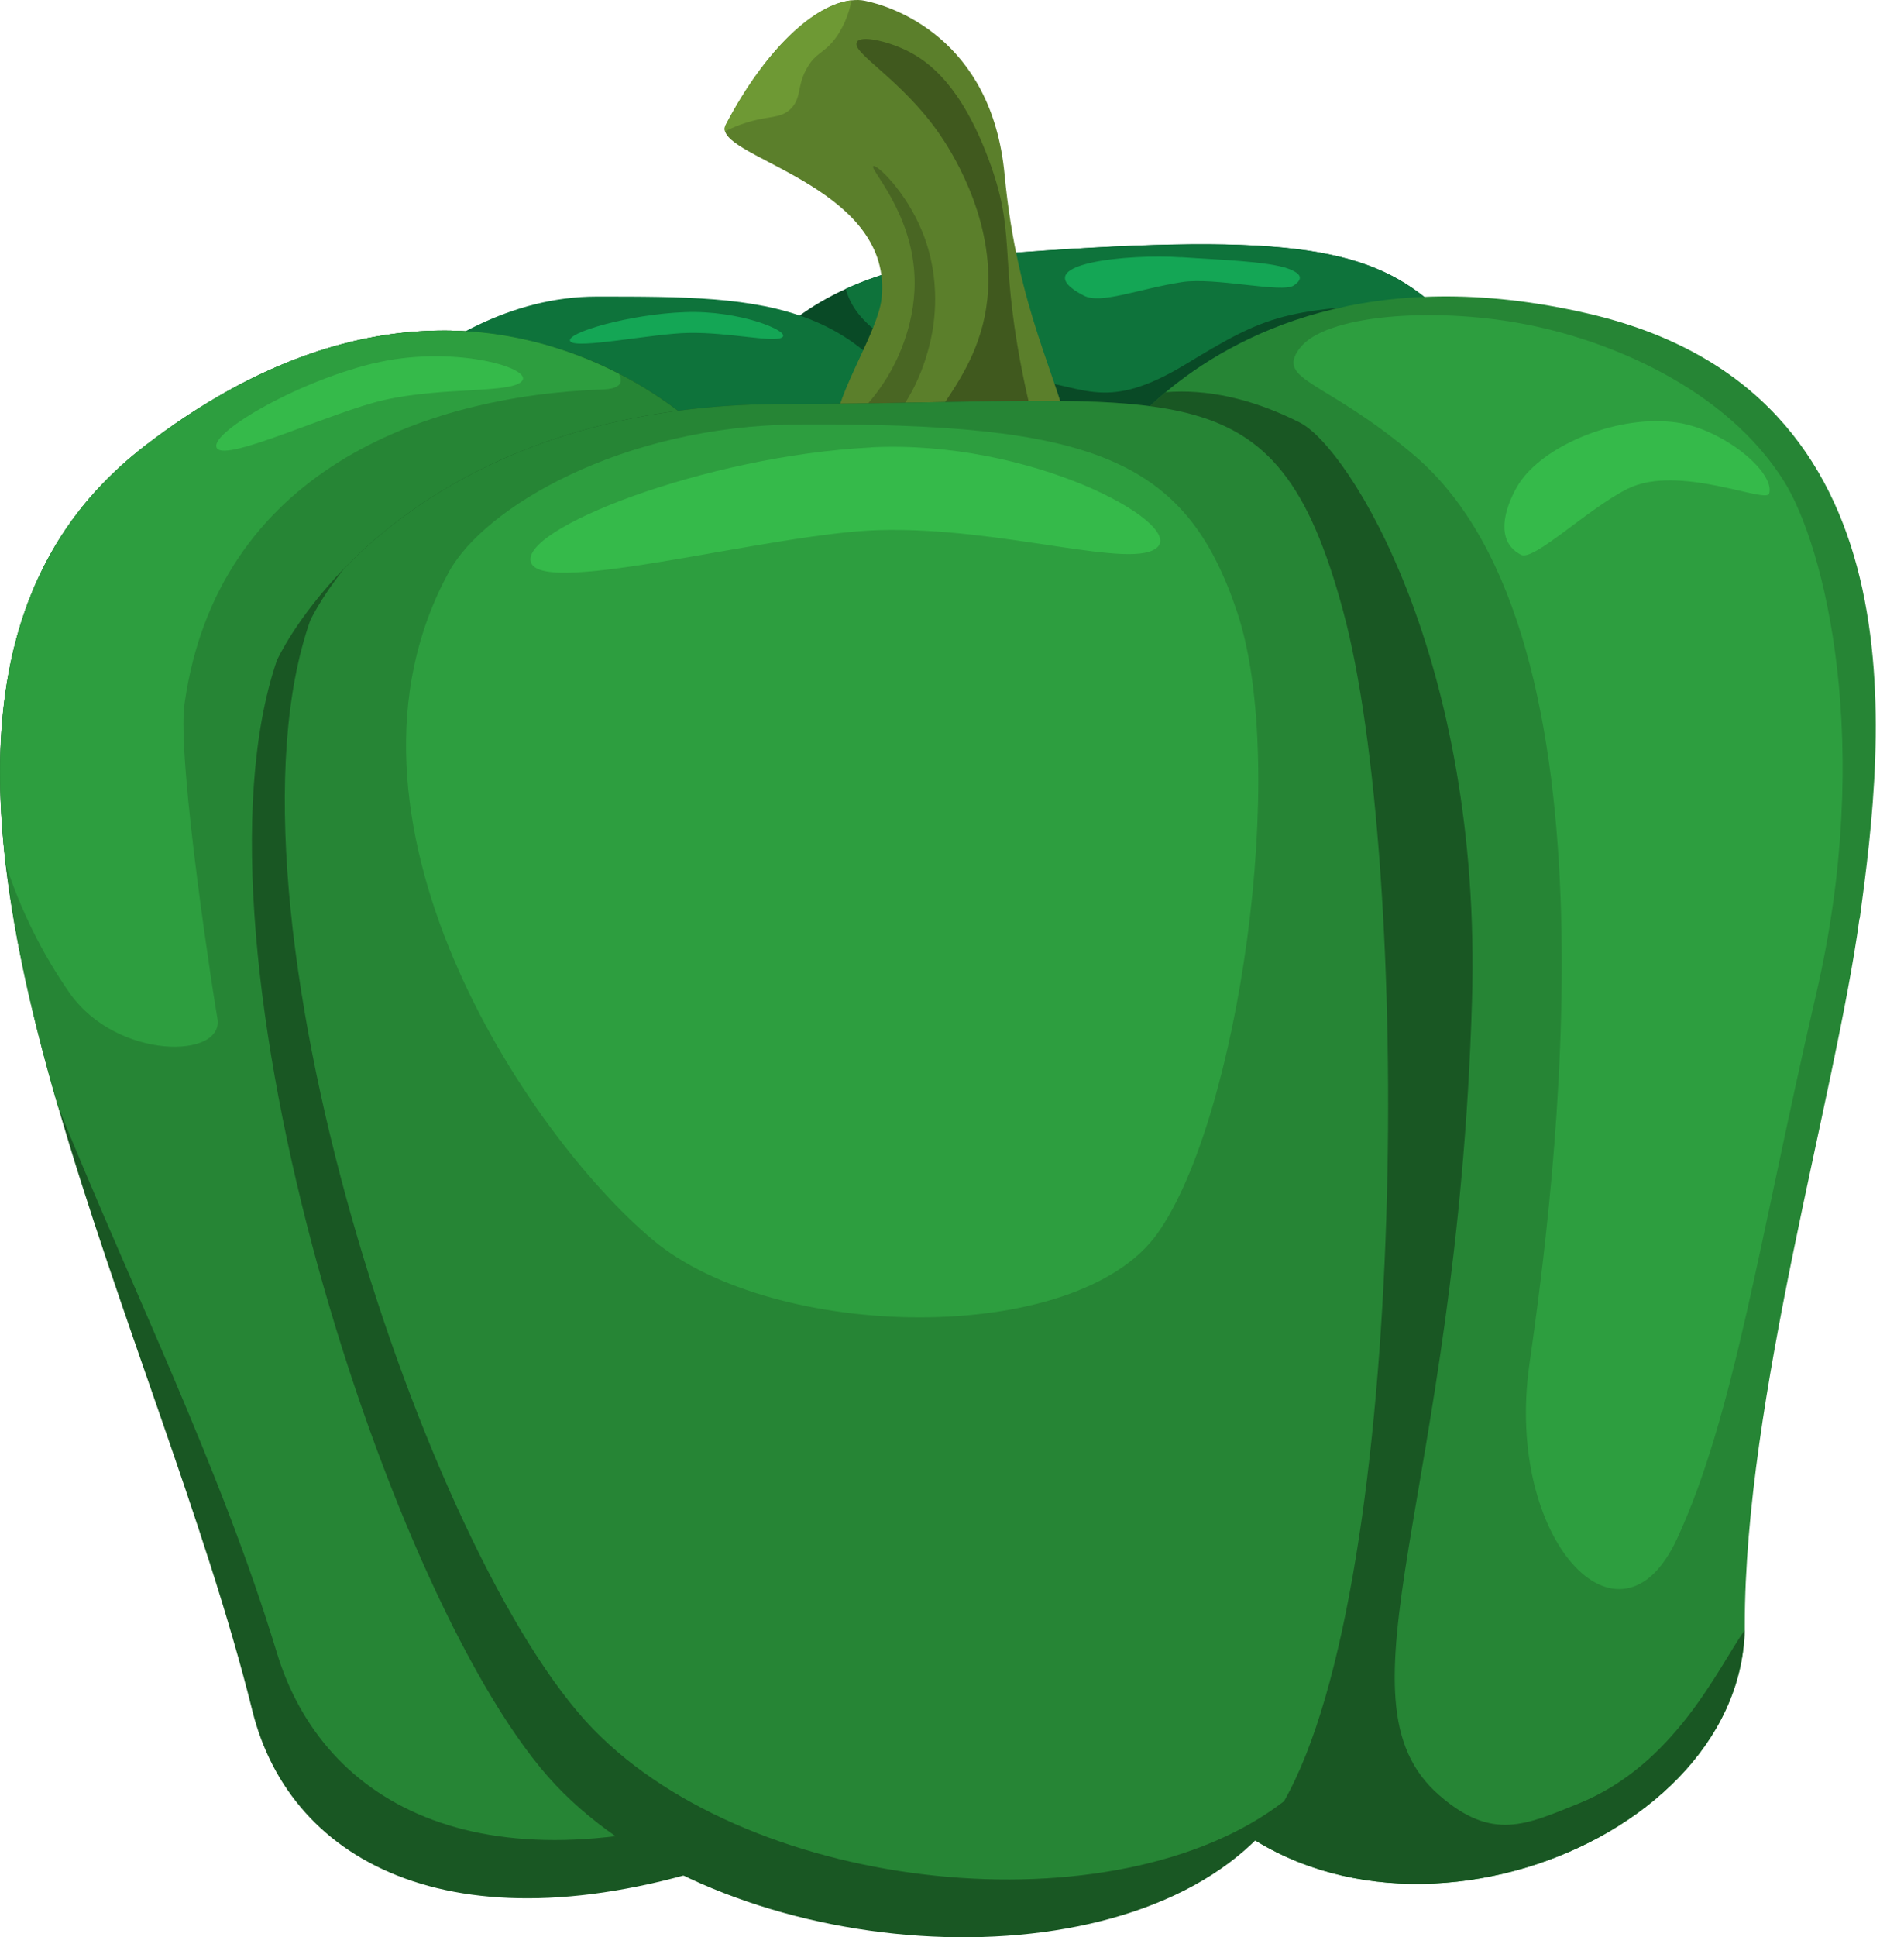 <svg width="59" height="60" viewBox="0 0 59 60" fill="none" xmlns="http://www.w3.org/2000/svg">
<path d="M36.92 22.054C19.966 23.36 21.844 16.585 21.909 15.822C21.961 15.213 21.693 11.009 26.208 8.948C27.378 8.414 28.87 8.022 30.776 7.879C39.643 7.193 42.313 7.609 44.386 9.405C44.475 9.479 44.564 9.56 44.65 9.642C46.767 11.634 45.312 21.413 36.916 22.058L36.92 22.054Z" fill="#094A26"/>
<path d="M44.386 9.401C39.765 9.503 39.257 9.76 36.717 11.295C34.311 12.748 33.637 11.973 31.942 11.764C27.59 11.234 26.46 9.903 26.208 8.944C27.378 8.409 28.87 8.018 30.776 7.875C39.643 7.189 42.313 7.605 44.386 9.401Z" fill="#0E733B"/>
<path d="M9.343 14.818C9.343 14.818 13.155 9.185 18.491 9.185C23.827 9.185 27.131 9.185 29.419 14.818C31.706 20.45 7.311 20.707 9.343 14.818Z" fill="#0E733B"/>
<path d="M30.378 16.511C29.439 16.511 27.842 17.169 27.297 16.838C26.269 16.218 25.712 14.805 25.842 13.311C25.948 12.12 27.208 10.271 27.317 9.246C27.683 5.924 22.742 4.977 22.469 4.071C22.449 4.005 22.453 3.936 22.49 3.867C23.741 1.483 25.265 0.128 26.391 0.01C26.537 -0.007 26.68 -0.003 26.809 0.026C27.639 0.193 30.731 1.177 31.129 5.405C31.532 9.654 32.824 11.724 33.161 13.601C33.482 15.377 31.84 16.511 30.378 16.511Z" fill="#5B7F2B"/>
<path d="M26.553 1.307C26.371 1.63 27.927 2.45 29.093 4.124C29.398 4.561 30.756 6.597 30.617 8.989C30.443 12.071 27.939 13.246 28.585 14.622C29.118 15.756 31.393 16.164 32.141 15.389C32.682 14.83 32.141 13.96 31.633 11.291C30.967 7.793 31.495 7.209 30.617 4.887C29.78 2.675 28.813 1.912 28.077 1.556C27.472 1.267 26.675 1.087 26.553 1.299V1.307Z" fill="#40591E"/>
<path d="M27.061 5.148C26.94 5.23 28.22 6.524 28.334 8.479C28.419 9.932 27.821 11.116 27.57 11.552C26.627 13.201 25.139 13.862 25.282 14.111C25.371 14.271 26.033 14.111 26.553 13.854C28.285 13.001 28.752 10.911 28.841 10.524C28.947 10.046 29.187 8.687 28.585 7.193C28.073 5.92 27.159 5.079 27.061 5.144V5.148Z" fill="#496623"/>
<path d="M26.387 0.01C26.31 0.43 26.111 0.936 25.79 1.307C25.489 1.654 25.277 1.654 25.026 2.075C24.684 2.642 24.851 3.01 24.517 3.356C24.262 3.622 23.973 3.601 23.489 3.703C23.079 3.793 22.742 3.928 22.465 4.071C22.445 4.005 22.449 3.936 22.486 3.867C23.737 1.483 25.261 0.128 26.387 0.01Z" fill="#6E9934"/>
<path d="M57.621 28.446C56.857 34.038 54.066 43.278 54.066 50.331C54.066 50.384 54.066 50.429 54.066 50.482C53.895 57.445 41.911 61.641 36.701 55.037C35.49 53.503 34.401 50.711 33.511 47.27C33.836 42.417 35.746 36.531 34.945 26.662C34.523 21.466 33.287 18.283 32.767 16.218C33.239 15.14 33.816 14.328 34.506 13.854C34.506 13.854 35.018 13.075 36.12 12.148C38.213 10.397 42.419 8.128 49.246 9.72C59.665 12.152 58.393 22.85 57.629 28.446H57.621Z" fill="#268535"/>
<path d="M25.542 54.025C24.965 55.878 24.083 57.151 22.811 57.588C14.244 60.511 9.006 57.776 7.819 52.98C6.385 47.197 3.613 40.548 1.785 34.221C1.041 31.662 0.46 29.152 0.179 26.776C-0.231 23.254 0.033 20.026 1.464 17.344C2.171 16.013 3.17 14.826 4.511 13.793C7.99 11.128 11.119 10.238 13.744 10.238C13.879 10.238 14.013 10.238 14.147 10.246H14.151C14.256 10.246 14.362 10.254 14.468 10.262C14.5 10.262 14.529 10.267 14.561 10.267C14.675 10.275 14.781 10.283 14.89 10.295C15.004 10.307 15.118 10.32 15.232 10.336C15.285 10.34 15.337 10.348 15.386 10.356C15.882 10.43 16.357 10.528 16.808 10.65C16.898 10.675 16.987 10.699 17.073 10.728C17.085 10.728 17.089 10.732 17.097 10.736C17.191 10.76 17.28 10.793 17.373 10.822C17.41 10.834 17.451 10.846 17.491 10.858C17.577 10.887 17.662 10.915 17.743 10.944C17.849 10.981 17.95 11.022 18.052 11.062C18.137 11.095 18.219 11.128 18.3 11.16C18.747 11.348 19.157 11.552 19.535 11.76C19.706 11.854 19.869 11.948 20.023 12.046C20.332 12.238 20.612 12.426 20.86 12.609C20.901 12.642 20.941 12.666 20.982 12.699C21.023 12.732 21.059 12.756 21.1 12.785C21.137 12.813 21.173 12.842 21.206 12.871C21.848 13.373 22.193 13.748 22.193 13.748C22.193 13.748 28.854 43.405 25.546 54.025H25.542Z" fill="#195723"/>
<path d="M25.542 54.025C25.03 54.907 24.379 55.519 23.571 55.796C15.004 58.719 10.014 55.915 8.579 51.188C6.844 45.458 3.975 39.682 1.781 34.221C1.037 31.662 0.456 29.152 0.175 26.776C-0.235 23.254 0.029 20.026 1.46 17.344C2.167 16.013 3.166 14.826 4.507 13.793C7.986 11.128 11.115 10.238 13.74 10.238C13.874 10.238 14.008 10.238 14.143 10.246H14.147C14.252 10.246 14.358 10.254 14.464 10.262C14.496 10.262 14.525 10.267 14.557 10.267C14.671 10.275 14.777 10.283 14.886 10.295C15 10.307 15.114 10.32 15.228 10.336C15.28 10.34 15.333 10.348 15.382 10.356C15.878 10.43 16.353 10.528 16.804 10.65C16.894 10.675 16.983 10.699 17.069 10.728C17.081 10.728 17.085 10.732 17.093 10.736C17.186 10.76 17.276 10.793 17.369 10.822C17.406 10.834 17.447 10.846 17.487 10.858C17.573 10.887 17.658 10.915 17.739 10.944C17.845 10.981 17.946 11.022 18.048 11.062C18.133 11.095 18.215 11.128 18.296 11.16C18.743 11.348 19.153 11.552 19.531 11.76C19.702 11.854 19.864 11.948 20.019 12.046C20.328 12.238 20.608 12.426 20.856 12.609C20.897 12.642 20.937 12.666 20.978 12.699C21.019 12.732 21.055 12.756 21.096 12.785C21.132 12.813 21.169 12.842 21.201 12.871C21.844 13.373 22.189 13.748 22.189 13.748C22.189 13.748 28.85 43.405 25.542 54.025Z" fill="#268535"/>
<path d="M54.061 50.482C53.891 57.445 41.907 61.641 36.697 55.037C35.486 53.503 34.397 50.711 33.507 47.27C33.832 42.417 35.742 36.531 34.941 26.662C34.519 21.466 33.283 18.283 32.763 16.218C33.234 15.14 33.812 14.328 34.502 13.854C34.502 13.854 35.014 13.075 36.116 12.148C37.4 12.042 38.806 12.344 40.277 13.087C41.801 13.854 45.93 20.422 45.613 31.013C45.154 46.36 41.171 52.621 44.597 55.6C46.247 57.037 47.295 56.511 48.917 55.858C51.895 54.654 53.22 51.69 54.066 50.482H54.061Z" fill="#195723"/>
<path d="M18.678 12.062C13.119 12.254 6.734 14.622 5.718 21.793C5.47 23.548 6.669 31.209 6.734 31.523C6.99 32.805 3.626 32.846 2.158 30.756C1.281 29.499 0.63 28.152 0.179 26.772C-0.231 23.25 0.033 20.021 1.464 17.34C2.171 16.013 3.17 14.822 4.511 13.793C10.9 8.895 16.11 10.001 19.174 11.577C19.332 11.854 19.21 12.046 18.67 12.062H18.678Z" fill="#2D9E3F"/>
<path d="M39.781 55.792C39.484 56.319 39.163 56.752 38.818 57.078C33.99 61.686 22.303 60.662 17.219 55.286C12.135 49.907 5.531 29.417 8.579 20.454C8.579 20.454 9.164 19.152 10.672 17.597C10.672 17.597 10.676 17.589 10.684 17.585C12.899 15.311 17.097 12.511 24.339 12.511C36.534 12.511 39.505 11.111 41.618 18.915C43.743 26.764 43.674 48.972 39.785 55.792H39.781Z" fill="#195723"/>
<path d="M39.781 55.792C34.584 59.796 23.367 58.674 18.389 53.56C13.224 48.258 6.511 28.058 9.612 19.221C9.612 19.221 9.92 18.548 10.672 17.597C10.672 17.597 10.676 17.589 10.684 17.585C12.899 15.311 17.097 12.511 24.339 12.511C36.534 12.511 39.505 11.111 41.618 18.915C43.743 26.764 43.674 48.972 39.785 55.792H39.781Z" fill="#268535"/>
<path d="M35.876 38.188C33.381 41.723 23.981 41.548 20.23 38.401C16.337 35.14 9.742 25.295 13.919 17.699C15.004 15.728 19.255 13.185 24.713 13.148C33.86 13.087 36.75 14.181 38.343 18.981C39.944 23.809 38.375 34.654 35.876 38.188Z" fill="#2D9E3F"/>
<path d="M40.277 10.785C41.041 9.76 44.341 9.503 47.137 10.018C49.933 10.532 53.488 12.066 55.268 14.883C56.557 16.919 58.064 23.079 56.284 30.76C54.504 38.442 53.744 43.821 51.965 47.662C50.184 51.503 46.629 47.662 47.389 42.282C48.153 36.903 50.437 19.744 43.833 14.111C41.057 11.744 39.513 11.805 40.277 10.781V10.785Z" fill="#2D9E3F"/>
<path d="M51.965 13.087C50.184 12.83 47.966 13.736 47.137 14.879C46.86 15.258 46.121 16.671 47.137 17.185C47.531 17.385 49.221 15.74 50.441 15.136C52.009 14.36 54.732 15.609 54.821 15.287C55.012 14.622 53.395 13.295 51.965 13.087Z" fill="#35BA4A"/>
<path d="M26.992 13.858C21.844 14.116 15.996 16.418 16.463 17.442C16.93 18.466 23.916 16.515 27.228 16.418C31.048 16.303 35.185 17.699 35.884 16.928C36.583 16.156 31.922 13.609 26.992 13.854V13.858Z" fill="#35BA4A"/>
<path d="M11.566 11.254C9.071 11.867 6.409 13.471 6.726 13.887C7.043 14.303 10.294 12.752 11.903 12.389C13.765 11.969 15.91 12.197 16.187 11.785C16.463 11.373 13.96 10.671 11.566 11.258V11.254Z" fill="#35BA4A"/>
<path d="M21.234 9.667C19.491 9.732 17.512 10.311 17.67 10.569C17.828 10.826 20.194 10.336 21.315 10.311C22.608 10.283 24.01 10.634 24.245 10.442C24.481 10.25 22.904 9.605 21.234 9.667Z" fill="#14A655"/>
<path d="M36.591 7.965C37.672 8.042 39.294 8.087 39.928 8.324C40.228 8.438 40.456 8.597 40.09 8.842C39.724 9.087 37.648 8.577 36.628 8.736C35.254 8.952 34.112 9.43 33.584 9.156C31.637 8.148 35.063 7.858 36.591 7.969V7.965Z" fill="#14A655"/>
</svg>
